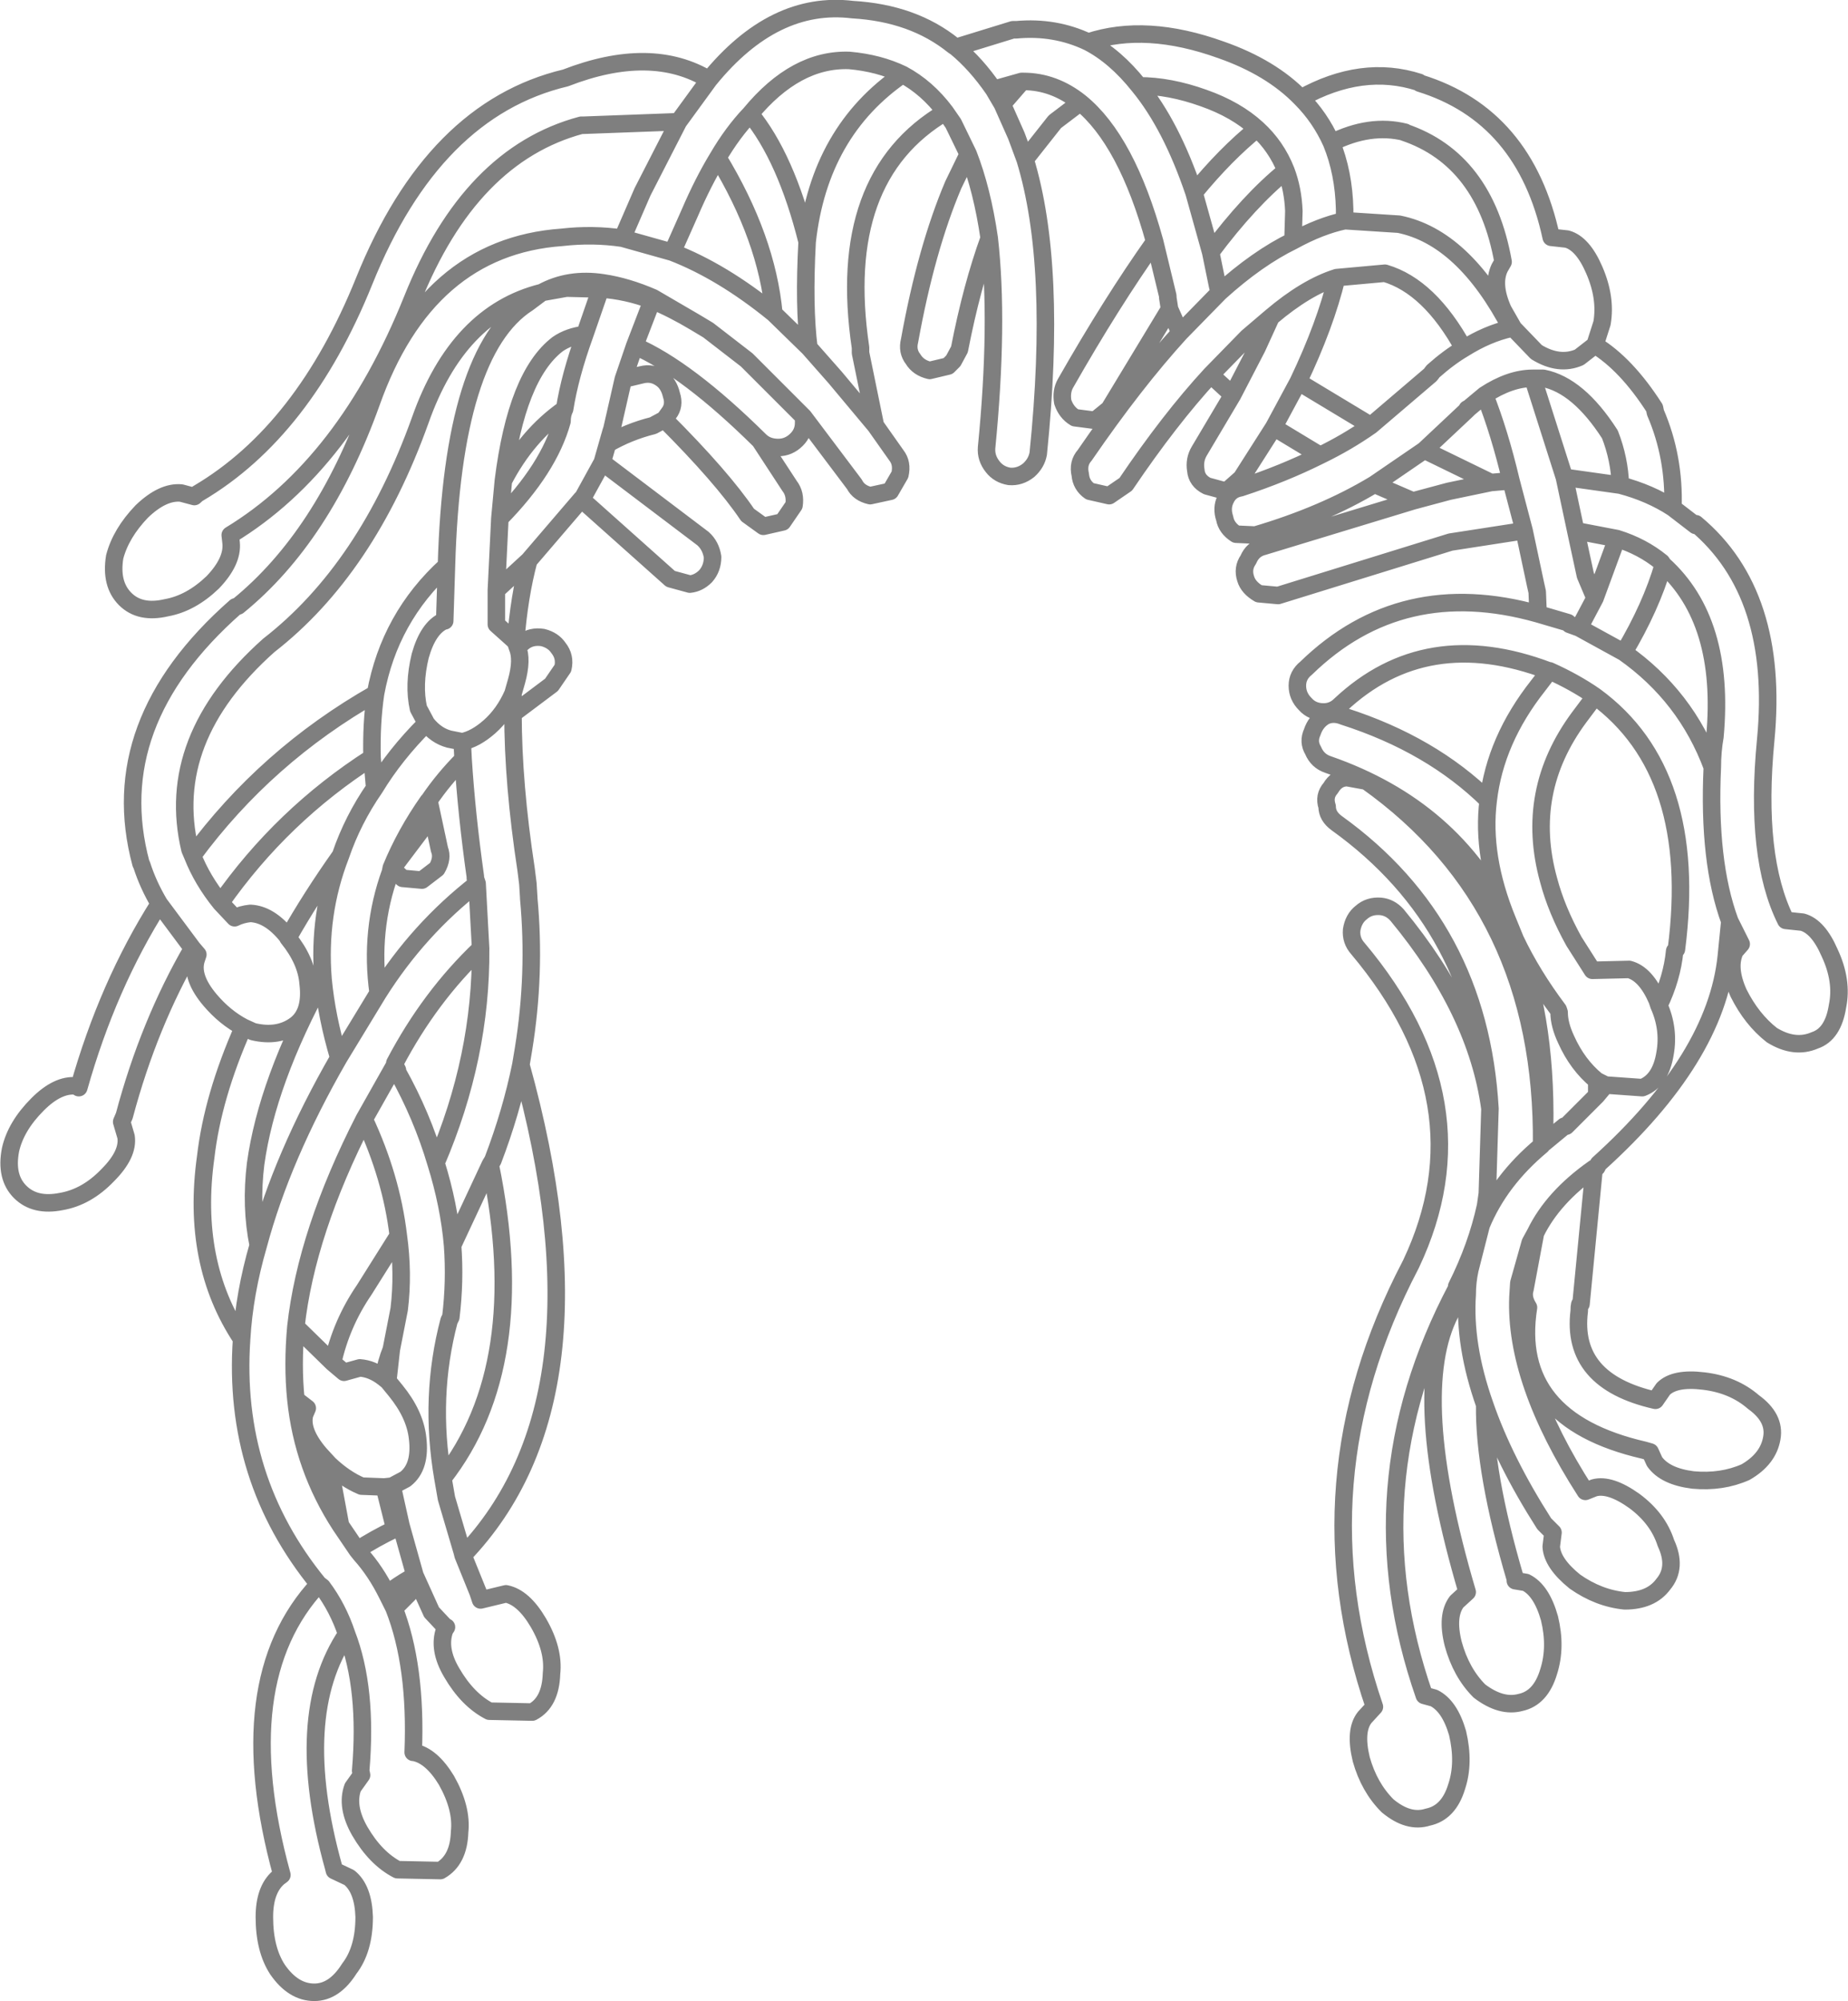 <?xml version="1.0" encoding="UTF-8" standalone="no"?>
<svg xmlns:xlink="http://www.w3.org/1999/xlink" height="114.25px" width="105.55px" xmlns="http://www.w3.org/2000/svg">
  <g transform="matrix(1.0, 0.0, 0.0, 1.0, -345.45, -84.85)">
    <path d="M411.4 98.65 L412.15 101.75 412.15 101.85 412.25 102.5 412.85 103.85 415.1 101.55 415.0 101.2 414.6 99.25 413.65 95.85 Q412.35 92.0 410.5 89.75 409.15 88.05 407.6 87.25 405.7 86.35 403.5 86.55 L403.3 86.55 400.05 87.55 Q401.2 88.5 402.2 89.95 L403.8 89.5 403.9 89.5 Q405.65 89.5 407.15 90.7 409.8 92.85 411.4 98.65 408.95 102.1 406.3 106.75 406.05 107.2 406.15 107.8 406.35 108.4 406.85 108.7 L408.0 108.85 408.8 108.2 412.25 102.5 M407.15 90.7 L405.7 91.8 404.0 93.95 Q405.85 100.0 404.75 110.75 404.65 111.3 404.2 111.7 403.7 112.1 403.1 112.05 402.5 111.95 402.15 111.5 401.75 111.0 401.8 110.4 402.5 103.3 401.95 98.45 400.95 101.2 400.25 104.8 L399.9 105.45 399.6 105.75 398.55 106.0 Q397.9 105.85 397.6 105.35 397.25 104.9 397.4 104.3 398.35 99.05 399.9 95.4 L400.75 93.65 399.9 91.9 399.45 91.25 Q393.15 94.95 394.6 104.7 L394.6 105.0 395.45 109.15 396.65 110.85 Q397.0 111.3 396.85 111.95 L396.3 112.9 395.15 113.15 Q394.5 113.0 394.25 112.5 L391.35 108.65 391.35 109.0 Q391.35 109.55 390.95 109.95 390.5 110.4 389.9 110.4 389.25 110.4 388.85 110.0 L390.55 112.6 Q390.9 113.05 390.8 113.7 L390.15 114.65 389.05 114.9 388.15 114.25 Q386.7 112.1 383.4 108.8 L382.75 109.15 Q381.35 109.5 380.15 110.2 L379.85 111.25 385.6 115.6 Q386.05 116.0 386.15 116.65 386.15 117.3 385.75 117.75 385.35 118.15 384.85 118.2 L383.75 117.9 378.65 113.35 375.65 116.85 Q375.1 118.9 374.9 121.5 L375.0 121.8 375.35 121.5 Q375.8 121.15 376.45 121.25 377.05 121.4 377.35 121.85 377.75 122.35 377.6 123.0 L376.95 123.95 374.75 125.6 Q374.75 129.6 375.5 134.5 L375.6 135.3 375.65 136.1 375.65 136.15 Q376.05 140.45 375.35 144.75 L375.2 145.65 Q380.5 164.7 371.9 173.65 L372.75 175.75 372.9 176.2 374.35 175.85 Q375.35 176.05 376.2 177.5 377.1 179.05 376.95 180.4 376.9 182.05 375.85 182.6 L373.4 182.55 Q372.15 181.9 371.25 180.35 370.45 179.0 370.85 177.9 L370.95 177.75 370.85 177.7 370.1 176.9 369.15 174.8 368.9 174.95 368.8 175.85 368.0 176.65 367.95 176.65 Q369.25 179.95 369.05 184.9 L369.1 184.9 Q370.1 185.1 370.95 186.5 371.85 188.1 371.7 189.45 371.65 191.05 370.6 191.65 L368.15 191.6 Q366.9 190.95 366.0 189.4 365.2 188.0 365.6 186.9 L366.1 186.2 366.05 185.95 Q366.45 181.25 365.25 178.15 362.1 182.8 364.5 191.45 L364.55 191.65 365.4 192.05 Q366.2 192.7 366.25 194.3 366.25 196.15 365.4 197.25 364.55 198.6 363.4 198.6 362.2 198.6 361.3 197.3 360.55 196.15 360.55 194.3 360.55 192.75 361.35 192.05 L361.55 191.9 Q358.5 180.8 363.65 175.3 358.7 169.25 359.25 161.3 356.35 156.95 357.2 150.9 357.6 147.45 359.35 143.5 358.3 142.95 357.45 141.95 356.35 140.65 356.65 139.65 L356.75 139.35 356.45 139.0 Q353.95 143.3 352.55 148.55 L352.4 148.9 352.65 149.75 Q352.8 150.75 351.6 151.95 350.4 153.2 348.95 153.45 347.45 153.75 346.6 152.9 345.75 152.05 346.05 150.5 346.35 149.15 347.6 147.9 348.75 146.75 349.8 146.85 L349.95 146.95 Q351.6 141.1 354.55 136.45 353.9 135.35 353.55 134.25 L353.5 134.15 Q351.35 126.15 358.9 119.5 L359.05 119.45 Q363.9 115.5 366.65 107.85 369.8 98.95 377.55 98.4 379.3 98.2 381.0 98.45 L382.15 95.8 384.2 91.8 378.8 92.0 378.65 92.0 Q372.3 93.7 369.0 101.95 365.2 111.4 358.6 115.4 L358.65 115.85 Q358.75 116.9 357.6 118.1 356.35 119.3 354.95 119.55 353.45 119.9 352.6 119.05 351.75 118.2 352.0 116.65 352.35 115.3 353.55 114.05 354.75 112.9 355.8 113.0 L356.55 113.2 Q356.7 113.05 356.8 113.0 362.8 109.45 366.25 100.9 370.2 91.1 377.75 89.3 382.65 87.4 385.95 89.4 389.65 84.85 394.15 85.4 397.6 85.6 399.9 87.45 L400.05 87.55 M413.65 95.85 Q415.45 93.65 417.25 92.2 416.05 91.1 414.2 90.45 412.25 89.75 410.5 89.75 M407.6 87.25 Q410.9 86.15 415.2 87.7 418.05 88.7 419.75 90.45 423.25 88.5 426.5 89.55 L426.55 89.6 Q432.55 91.45 434.05 98.4 L434.95 98.5 Q435.85 98.75 436.5 100.25 437.2 101.85 436.95 103.3 L436.55 104.55 Q438.35 105.65 439.95 108.15 L440.0 108.4 Q441.1 110.95 441.0 113.85 L442.3 114.85 442.3 114.75 Q447.1 118.75 446.3 127.1 445.65 133.8 447.45 137.4 L448.4 137.5 Q449.3 137.75 449.95 139.25 450.7 140.85 450.4 142.3 450.15 143.9 449.1 144.25 447.95 144.75 446.65 143.95 445.5 143.05 444.75 141.55 444.1 140.1 444.55 139.15 L444.9 138.75 444.25 137.45 444.05 139.45 Q443.45 145.25 436.75 151.3 L436.65 151.5 436.5 151.55 435.75 159.3 Q435.65 159.2 435.65 159.7 435.15 163.7 440.0 164.8 L440.45 164.15 Q441.1 163.5 442.75 163.7 444.45 163.9 445.6 164.9 446.85 165.8 446.65 166.95 446.45 168.15 445.15 168.9 443.8 169.5 442.15 169.35 440.55 169.15 439.95 168.3 L439.7 167.75 439.35 167.65 Q431.75 165.9 432.75 159.5 432.4 158.95 432.55 158.45 L433.15 155.25 432.85 155.8 432.2 158.1 432.15 158.9 Q431.95 163.7 436.0 170.0 L436.5 169.8 Q437.4 169.55 438.8 170.55 440.15 171.55 440.6 172.95 441.25 174.35 440.45 175.3 439.75 176.25 438.25 176.25 436.75 176.1 435.4 175.15 434.1 174.1 434.05 173.15 L434.15 172.35 433.65 171.85 Q431.35 168.25 430.25 165.05 430.2 168.9 432.0 175.0 L432.0 175.1 432.6 175.2 Q433.5 175.65 433.95 177.25 434.35 178.9 433.9 180.3 433.45 181.8 432.3 182.05 431.2 182.35 429.95 181.4 428.9 180.35 428.45 178.7 428.05 177.1 428.65 176.3 L429.25 175.75 Q425.9 164.4 428.3 159.8 L429.4 157.35 430.05 154.8 430.3 153.7 Q429.8 156.0 428.65 158.3 L428.65 158.4 Q422.65 169.75 426.8 181.65 L427.35 181.8 Q428.25 182.25 428.7 183.8 429.1 185.5 428.65 186.85 428.2 188.35 427.0 188.6 425.9 188.95 424.7 187.95 423.65 186.9 423.2 185.3 422.8 183.65 423.4 182.9 L423.95 182.3 Q419.55 169.45 426.0 157.1 L426.05 157.0 Q430.4 147.8 423.0 139.0 422.6 138.55 422.65 137.95 422.75 137.3 423.2 136.95 423.65 136.55 424.3 136.6 424.85 136.65 425.25 137.1 429.8 142.6 430.55 148.15 429.95 137.7 421.8 131.85 421.25 131.45 421.25 130.9 421.05 130.3 421.45 129.85 421.8 129.25 422.4 129.25 L423.5 129.45 Q433.65 136.65 433.5 150.25 433.5 150.1 433.65 150.1 433.9 143.3 432.0 138.5 L431.55 137.4 Q428.5 131.0 421.3 128.5 420.7 128.3 420.45 127.7 420.15 127.2 420.4 126.65 420.6 126.05 421.1 125.75 421.6 125.5 422.2 125.75 427.2 127.35 430.45 130.55 430.85 127.1 433.3 124.0 L433.95 123.15 433.9 123.15 Q426.9 120.5 422.0 125.1 421.6 125.5 421.05 125.5 420.4 125.5 420.0 125.05 419.55 124.6 419.55 124.0 419.55 123.4 420.05 123.0 425.5 117.7 433.3 119.9 L433.25 118.65 433.15 118.2 432.5 115.15 428.3 115.8 418.45 118.85 417.35 118.75 Q416.75 118.4 416.6 117.9 416.4 117.3 416.75 116.8 417.0 116.2 417.6 116.05 L426.15 113.45 423.95 112.5 Q421.05 114.25 417.15 115.4 L416.05 115.35 Q415.5 115.0 415.4 114.45 415.2 113.85 415.45 113.35 415.7 112.8 416.3 112.7 418.75 111.9 420.85 110.85 L418.2 109.25 416.35 112.15 415.5 112.9 414.4 112.6 Q413.8 112.3 413.75 111.7 413.65 111.1 413.95 110.6 L415.85 107.4 414.6 106.25 Q412.25 108.8 409.75 112.5 L408.8 113.15 407.7 112.9 Q407.2 112.55 407.15 111.95 407.0 111.3 407.4 110.85 410.25 106.7 412.85 103.85 M422.25 97.45 L425.35 97.65 Q429.05 98.4 431.75 103.6 L431.9 103.6 431.3 102.55 Q430.65 101.1 431.1 100.15 L431.3 99.8 Q430.25 93.95 425.65 92.4 L425.7 92.4 Q423.7 91.9 421.5 93.0 422.2 94.7 422.25 96.8 L422.25 97.45 Q420.85 97.75 419.3 98.6 417.25 99.6 415.1 101.55 M421.5 93.0 Q420.85 91.55 419.75 90.45 M419.3 98.6 L419.35 96.9 Q419.3 95.65 418.9 94.6 416.8 96.3 414.6 99.25 M418.9 94.6 Q418.35 93.2 417.25 92.2 M381.0 98.45 L383.85 99.25 384.85 97.0 Q385.6 95.25 386.45 93.85 387.3 92.4 388.3 91.35 390.9 88.2 393.95 88.3 395.65 88.45 397.0 89.1 398.4 89.85 399.45 91.25 M388.3 91.35 Q390.35 93.85 391.55 98.65 392.25 92.35 397.0 89.1 M402.2 89.95 L402.7 90.8 403.7 89.65 403.9 89.5 M404.0 93.95 L403.5 92.6 402.7 90.8 M400.75 93.65 Q401.55 95.7 401.95 98.45 M384.2 91.8 L385.95 89.4 M359.35 143.5 L359.9 143.75 Q361.35 144.1 362.35 143.35 363.25 142.65 363.05 141.0 362.95 139.7 361.9 138.4 L361.85 138.3 Q360.85 137.05 359.75 137.0 359.25 137.05 358.85 137.25 L358.05 136.4 Q357.0 135.1 356.45 133.7 L356.3 133.35 Q354.8 127.05 360.8 121.7 366.4 117.35 369.45 108.85 371.6 102.75 376.4 101.55 377.95 100.7 379.9 101.0 381.25 101.2 382.75 101.85 L385.15 103.25 385.9 103.7 388.1 105.4 391.35 108.65 M395.45 109.15 L393.15 106.4 391.65 104.7 389.65 102.75 Q386.7 100.35 383.85 99.25 M379.9 101.0 L379.75 101.35 Q381.25 101.45 382.7 102.0 L382.75 101.85 M380.15 110.2 L380.35 109.5 380.4 109.35 381.05 106.5 381.7 104.6 382.7 102.0 Q383.9 102.5 385.15 103.25 M377.3 104.5 Q374.95 106.3 374.2 112.3 375.55 109.7 377.7 108.2 378.0 106.3 378.85 103.95 377.95 104.05 377.3 104.5 M356.45 133.7 Q360.65 128.0 366.9 124.45 367.7 120.1 370.95 117.15 371.3 104.9 375.6 102.15 L376.4 101.55 377.8 101.3 379.75 101.35 378.85 103.95 M377.7 108.2 Q377.55 108.5 377.55 108.9 376.8 111.6 374.0 114.45 L373.8 118.55 375.65 116.85 M381.05 106.5 L382.1 106.25 Q382.7 106.1 383.2 106.45 383.65 106.75 383.8 107.4 384.0 108.0 383.65 108.45 L383.4 108.8 M373.8 118.55 L373.8 120.5 374.75 121.35 374.9 121.5 M374.2 112.3 L374.0 114.45 M366.9 124.45 Q366.65 126.15 366.7 128.1 L366.85 129.85 Q368.0 127.95 369.75 126.2 L369.75 126.05 369.35 125.3 Q369.05 123.95 369.45 122.3 369.9 120.7 370.8 120.3 L370.85 120.3 370.95 117.15 M379.85 111.25 L378.75 113.25 378.65 113.35 M375.0 121.8 Q375.3 122.5 374.95 123.75 L374.75 124.45 374.75 125.6 M369.75 126.2 L369.8 126.15 369.75 126.05 M374.75 124.45 Q374.25 125.6 373.4 126.35 372.6 127.05 371.85 127.2 L371.9 128.2 Q372.1 131.35 372.6 134.9 L372.6 135.0 372.7 135.3 372.9 139.0 Q372.95 145.2 370.35 151.25 371.1 153.65 371.3 155.95 L373.45 151.35 373.6 151.1 Q374.65 148.35 375.2 145.65 M371.85 127.2 L371.1 127.05 Q370.35 126.85 369.8 126.15 M371.9 128.2 Q370.8 129.3 369.95 130.55 L370.55 133.35 Q370.75 133.85 370.4 134.45 L369.55 135.1 368.45 135.0 367.85 134.45 367.75 134.65 Q366.55 137.95 367.05 141.55 369.35 137.9 372.7 135.3 M367.85 134.45 L369.7 132.0 369.95 130.9 369.9 130.6 Q368.6 132.45 367.8 134.4 L367.85 134.45 M367.8 134.4 L367.75 134.65 M369.95 130.55 L369.9 130.6 M361.9 138.4 Q363.2 136.1 364.9 133.7 365.6 131.65 366.85 129.85 M372.9 139.0 Q370.0 141.75 368.0 145.55 L368.0 145.65 368.15 145.95 368.15 146.05 Q369.55 148.55 370.35 151.25 M367.05 141.55 L364.8 145.25 Q361.55 150.9 360.2 155.95 359.4 158.7 359.25 161.3 M388.85 110.0 Q384.7 105.9 381.7 104.6 M354.55 136.45 L356.45 139.0 M364.8 145.25 Q364.1 142.9 363.9 140.75 360.7 146.6 360.05 151.3 359.75 153.75 360.2 155.95 M364.25 168.45 Q365.15 169.3 366.1 169.7 L367.4 169.75 367.85 169.7 368.6 169.3 Q369.5 168.6 369.3 166.95 369.15 165.6 368.05 164.25 L367.6 163.7 367.35 163.5 Q366.7 163.0 366.0 162.95 L365.1 163.2 364.45 162.65 362.35 160.6 Q362.15 162.8 362.35 164.75 L363.0 165.25 362.85 165.6 Q362.6 166.55 363.7 167.85 L364.25 168.45 364.9 171.95 365.85 173.35 Q366.85 172.7 368.0 172.15 L367.4 169.75 M363.65 175.3 L363.85 175.45 Q364.75 176.65 365.25 178.15 M367.35 163.5 Q367.5 162.65 367.8 161.9 L368.25 159.6 Q368.5 157.55 368.2 155.4 L366.25 158.5 Q364.95 160.4 364.45 162.65 M371.3 155.95 Q371.45 158.0 371.2 160.05 L371.1 160.25 Q369.95 164.6 370.75 169.25 375.8 162.8 373.45 151.35 M368.2 155.4 Q367.8 152.05 366.25 148.75 362.95 155.2 362.35 160.6 M367.6 163.7 L367.8 161.9 M368.0 172.15 L368.35 171.95 367.85 169.7 M370.75 169.25 L370.95 170.4 371.85 173.45 371.9 173.65 M367.95 176.65 L367.55 175.85 Q366.9 174.55 366.05 173.6 L365.85 173.35 M368.9 174.95 Q368.2 175.35 367.55 175.85 M369.15 174.8 L368.35 171.95 M364.9 171.95 Q362.75 168.65 362.35 164.75 M366.25 148.75 L368.0 145.65 M358.05 136.4 Q361.55 131.4 366.7 128.1 M363.9 140.75 Q363.6 137.05 364.9 133.7 M436.55 104.55 L435.65 105.25 Q434.5 105.75 433.2 104.95 L431.9 103.6 M426.8 110.55 L430.6 112.4 431.75 112.3 Q431.1 109.55 430.25 107.4 L429.35 108.15 429.3 108.2 429.25 108.2 429.25 108.25 426.8 110.55 423.95 112.5 M431.75 103.6 Q430.4 103.9 429.05 104.75 428.2 105.25 427.3 106.05 L427.15 106.25 423.75 109.15 Q422.4 110.1 420.85 110.85 M433.0 106.45 L434.8 112.1 438.0 112.55 Q437.95 111.05 437.4 109.65 435.6 106.85 433.6 106.45 L433.0 106.45 Q431.7 106.45 430.25 107.4 M431.75 112.3 L432.5 115.15 M430.6 112.4 L428.2 112.9 426.15 113.45 M444.25 137.45 Q443.0 134.05 443.25 128.65 441.75 124.6 438.2 122.1 L435.65 120.7 435.1 120.5 435.0 120.4 433.3 119.9 M434.8 112.1 L435.45 115.15 437.8 115.6 Q439.25 116.05 440.35 116.95 L440.45 117.1 Q444.0 120.3 443.4 126.9 443.25 127.75 443.25 128.65 M435.45 115.15 L436.0 117.7 436.55 119.0 437.8 115.6 M436.55 119.0 L435.65 120.7 M440.45 117.1 Q439.75 119.5 438.2 122.1 M441.0 113.85 Q439.7 113.0 438.0 112.55 M414.6 106.25 L416.7 104.1 418.05 102.95 Q420.05 101.25 421.8 100.7 L424.55 100.45 Q427.1 101.2 429.05 104.75 M418.05 102.95 L417.25 104.7 415.85 107.4 M417.25 104.7 L416.7 104.1 M423.75 109.15 L419.6 106.65 418.2 109.25 M419.6 106.65 Q421.15 103.4 421.8 100.7 M435.65 125.8 Q432.5 130.05 433.9 135.1 434.35 136.8 435.35 138.6 L436.4 140.25 438.5 140.2 Q439.45 140.45 440.1 141.95 L440.2 142.25 Q440.95 140.7 441.1 139.15 L441.2 139.05 Q442.5 128.95 436.55 124.6 L435.65 125.8 M433.65 150.1 L434.8 149.15 434.9 149.15 434.95 149.1 436.65 147.4 436.65 146.55 Q435.55 145.65 434.9 144.2 434.5 143.35 434.5 142.65 L434.45 142.5 Q432.95 140.5 432.0 138.5 M440.2 142.25 Q440.8 143.6 440.55 145.0 440.3 146.55 439.25 146.95 L437.15 146.8 436.65 147.4 M437.15 146.8 L436.75 146.6 436.65 146.55 M431.55 137.4 Q430.05 133.75 430.45 130.55 M433.95 123.15 Q435.4 123.8 436.55 124.6 M429.4 157.35 Q429.25 158.05 429.25 158.75 429.05 161.65 430.25 165.05 M433.5 150.25 Q431.1 152.25 430.05 154.8 M430.55 148.15 L430.4 153.0 430.3 153.7 M433.15 155.25 Q434.15 153.2 436.5 151.55 M389.65 102.75 Q389.25 98.45 386.45 93.85 M391.55 98.65 Q391.35 102.35 391.65 104.7" fill="none" stroke="#000000" stroke-linecap="round" stroke-linejoin="round" stroke-opacity="0.502" stroke-width="1.0"/>
  </g>
</svg>
